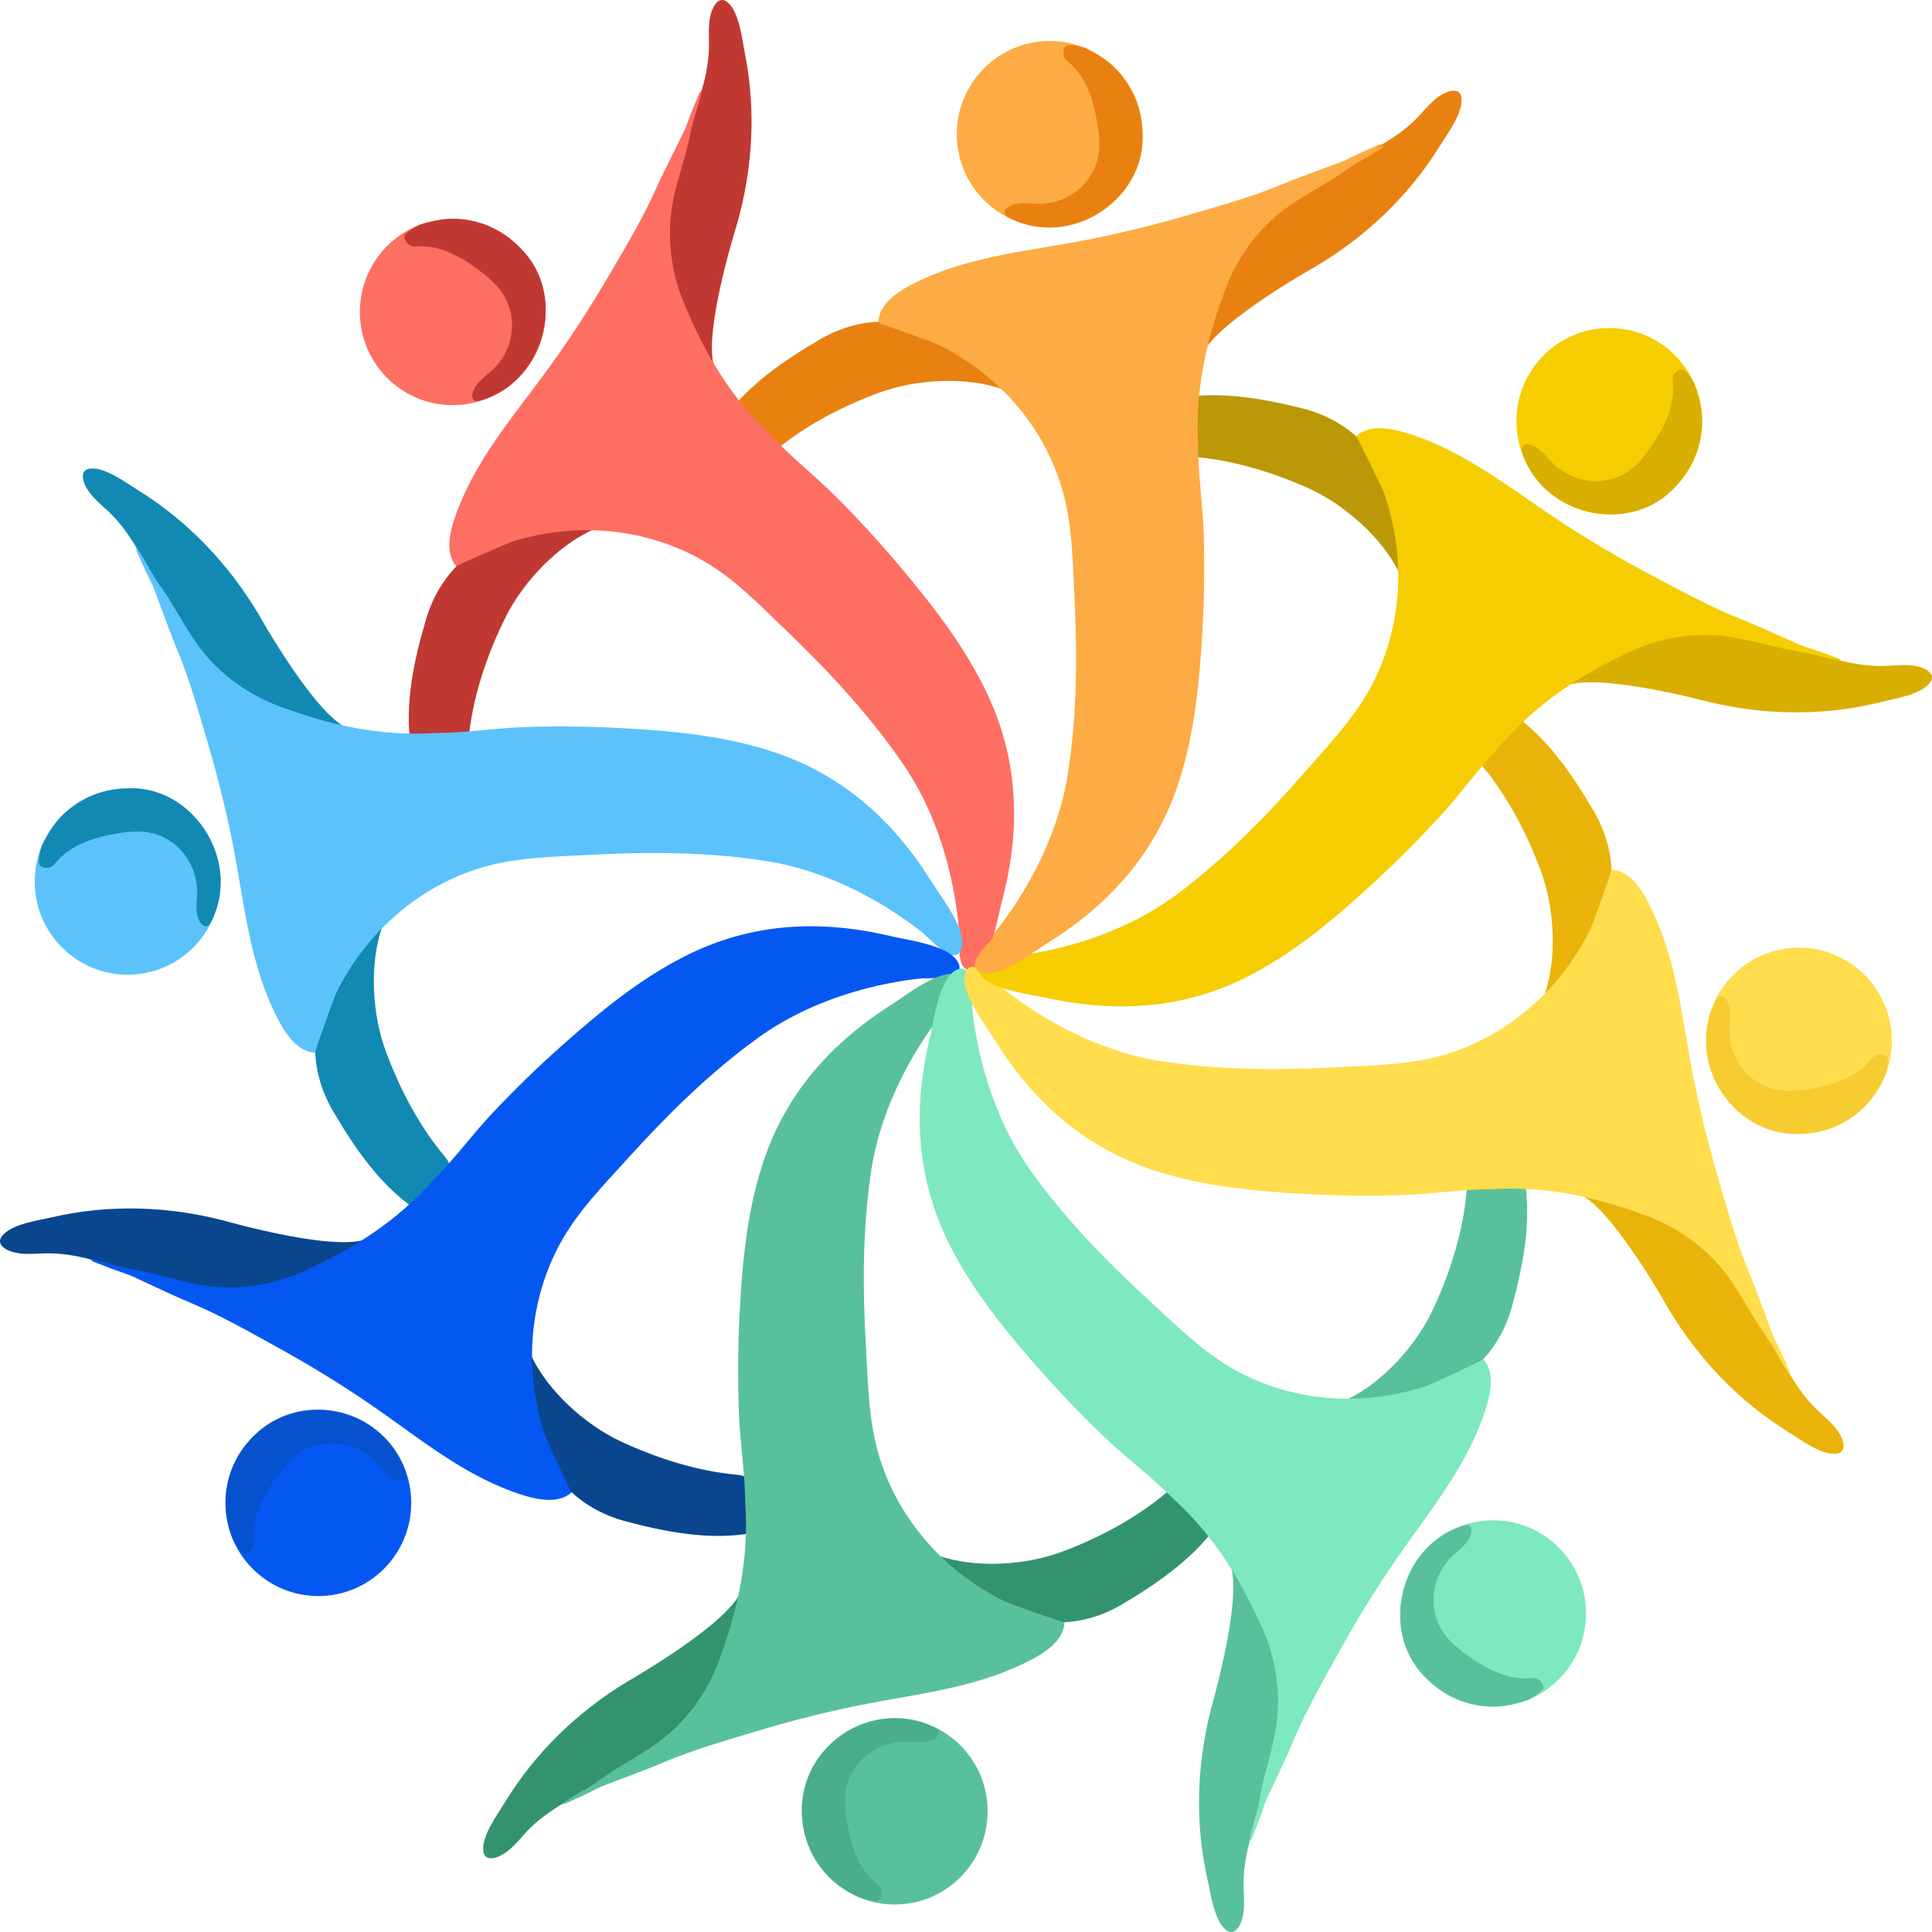 <svg width="60" height="60" viewBox="0 0 60 60" fill="none" xmlns="http://www.w3.org/2000/svg">
<path d="M23.95 14.089C23.985 14.067 24.017 14.043 24.046 14.017C24.983 13.227 26.163 12.613 27.309 12.193C28.451 11.774 30.025 11.678 31.199 12.107C31.094 12.068 30.652 11.583 30.576 11.496C30.259 11.139 29.889 10.823 29.481 10.573C28.216 9.8 26.747 9.799 25.486 10.529C24.35 11.189 23.165 11.995 22.416 13.1C22.409 13.111 22.401 13.122 22.394 13.133C22.274 13.312 22.302 13.68 22.387 13.861C22.656 14.45 23.489 14.39 23.95 14.089Z" fill="#E88110"/>
<path d="M40.407 5.777C41.174 5.309 42.02 4.996 42.802 4.554C43.206 4.327 43.591 4.066 43.927 3.744C44.246 3.439 44.496 3.047 44.915 2.87C45.11 2.786 45.354 2.779 45.385 3.036C45.444 3.511 44.939 4.168 44.703 4.55C43.754 6.082 42.424 7.341 40.881 8.262C40.881 8.262 37.291 10.257 37.268 11.247C37.314 9.357 38.811 6.749 40.407 5.777Z" fill="#E88110"/>
<path d="M27.279 9.996C27.281 9.963 28.981 10.582 29.14 10.662C29.744 10.967 30.312 11.352 30.819 11.803C31.833 12.706 32.602 13.878 32.985 15.185C33.308 16.282 33.312 17.425 33.369 18.558C33.459 20.378 33.448 22.238 33.162 24.041C32.974 25.23 32.532 26.371 31.938 27.416C31.64 27.941 31.302 28.443 30.93 28.916C30.771 29.118 29.916 29.852 30.34 30.096C30.884 30.41 32.016 29.512 32.451 29.241C34.396 28.04 35.836 26.444 36.555 24.235C37.051 22.712 37.202 21.116 37.292 19.526C37.347 18.536 37.362 17.543 37.333 16.552C37.305 15.635 37.161 14.71 37.161 13.795C37.056 12.066 37.408 10.498 38.02 8.881C38.387 7.912 39.032 7.034 39.866 6.418C40.358 6.054 40.904 5.771 41.418 5.443C41.656 5.292 41.877 5.12 42.121 4.977C42.366 4.833 42.618 4.704 42.854 4.543C42.882 4.524 42.908 4.51 42.923 4.484C42.854 4.462 42.724 4.541 42.659 4.567C42.513 4.628 42.37 4.695 42.226 4.759C42.017 4.855 41.813 4.972 41.597 5.051C41.387 5.129 41.175 5.207 40.965 5.284C40.574 5.429 40.181 5.571 39.796 5.732C38.848 6.126 37.843 6.401 36.861 6.69C35.819 6.995 34.763 7.252 33.697 7.459C31.979 7.792 30.218 7.942 28.609 8.691C28.094 8.935 27.303 9.34 27.279 9.996Z" fill="#FDAB44"/>
<path d="M32.599 7.062C34.193 7.062 35.484 5.766 35.484 4.168C35.484 2.569 34.193 1.273 32.599 1.273C31.006 1.273 29.714 2.569 29.714 4.168C29.714 5.766 31.006 7.062 32.599 7.062Z" fill="#FDAB44"/>
<path d="M33.711 1.494C33.969 1.63 34.229 1.777 34.456 1.96C34.677 2.139 34.856 2.355 35.012 2.592C35.169 2.829 35.287 3.089 35.364 3.363C35.398 3.48 35.423 3.598 35.442 3.716C35.459 3.822 35.47 3.927 35.477 4.033C35.492 4.253 35.49 4.469 35.453 4.689C35.361 5.251 35.093 5.754 34.695 6.157C33.901 6.958 32.697 7.3 31.626 6.892C31.533 6.856 31.443 6.816 31.355 6.769C31.286 6.734 31.215 6.686 31.203 6.61C31.192 6.533 31.255 6.466 31.32 6.424C31.456 6.337 31.624 6.309 31.786 6.307C31.948 6.305 32.111 6.328 32.273 6.329C32.837 6.333 33.399 6.067 33.749 5.623C33.96 5.359 34.094 5.044 34.129 4.708C34.157 4.451 34.135 4.19 34.096 3.933C33.984 3.2 33.768 2.411 33.178 1.921C33.143 1.891 33.106 1.863 33.078 1.826C33.003 1.728 33.008 1.521 33.099 1.431C33.187 1.344 33.683 1.479 33.711 1.494Z" fill="#E88110"/>
<path d="M14.556 22.858C14.566 22.817 14.573 22.779 14.577 22.74C14.717 21.521 15.157 20.262 15.701 19.167C16.245 18.076 17.324 16.922 18.472 16.426C18.371 16.471 17.716 16.423 17.602 16.412C17.126 16.369 16.641 16.395 16.175 16.495C14.726 16.803 13.655 17.813 13.238 19.211C12.862 20.472 12.552 21.874 12.762 23.193C12.764 23.206 12.766 23.219 12.77 23.232C12.805 23.444 13.078 23.692 13.262 23.766C13.863 24.01 14.429 23.394 14.556 22.858Z" fill="#BF3932"/>
<path d="M20.843 5.484C21.081 4.617 21.483 3.805 21.75 2.947C21.888 2.505 21.99 2.048 22.014 1.584C22.036 1.142 21.951 0.685 22.135 0.268C22.22 0.073 22.392 -0.099 22.591 0.066C22.959 0.371 23.041 1.196 23.129 1.638C23.487 3.406 23.38 5.236 22.887 6.967C22.887 6.967 21.641 10.89 22.301 11.626C21.04 10.218 20.347 7.291 20.843 5.484Z" fill="#BF3932"/>
<path d="M14.176 17.59C14.154 17.564 15.815 16.844 15.987 16.794C16.636 16.6 17.31 16.489 17.989 16.469C19.344 16.426 20.706 16.752 21.879 17.438C22.863 18.015 23.649 18.843 24.466 19.627C25.776 20.889 27.041 22.25 28.066 23.757C28.743 24.752 29.202 25.887 29.484 27.054C29.626 27.64 29.722 28.239 29.777 28.84C29.799 29.096 29.679 30.218 30.155 30.105C30.765 29.961 30.974 28.528 31.106 28.03C31.698 25.817 31.654 23.664 30.668 21.565C29.987 20.116 29.005 18.851 27.981 17.632C27.345 16.874 26.676 16.142 25.977 15.441C25.33 14.792 24.593 14.22 23.966 13.553C22.707 12.365 21.89 10.986 21.23 9.386C20.834 8.428 20.703 7.345 20.887 6.324C20.998 5.719 21.199 5.14 21.35 4.547C21.42 4.273 21.462 3.996 21.541 3.724C21.621 3.45 21.717 3.182 21.777 2.903C21.785 2.871 21.794 2.842 21.787 2.812C21.722 2.842 21.68 2.99 21.652 3.054C21.588 3.199 21.529 3.347 21.47 3.493C21.383 3.705 21.315 3.933 21.213 4.138C21.114 4.34 21.012 4.541 20.913 4.743C20.727 5.116 20.54 5.492 20.369 5.873C19.949 6.812 19.409 7.703 18.89 8.589C18.341 9.529 17.749 10.442 17.115 11.326C16.092 12.75 14.914 14.072 14.257 15.724C14.043 16.258 13.743 17.096 14.176 17.59Z" fill="#FD6F63"/>
<path d="M14.061 12.582C15.655 12.582 16.946 11.286 16.946 9.688C16.946 8.089 15.655 6.793 14.061 6.793C12.468 6.793 11.176 8.089 11.176 9.688C11.176 11.286 12.468 12.582 14.061 12.582Z" fill="#FD6F63"/>
<path d="M13.04 6.977C13.32 6.899 13.609 6.827 13.901 6.803C14.183 6.781 14.463 6.816 14.738 6.88C15.012 6.945 15.278 7.054 15.521 7.199C15.624 7.26 15.724 7.328 15.82 7.402C15.903 7.467 15.984 7.535 16.061 7.607C16.224 7.757 16.369 7.916 16.493 8.101C16.812 8.572 16.961 9.124 16.946 9.689C16.917 10.818 16.275 11.897 15.215 12.336C15.123 12.374 15.029 12.406 14.935 12.434C14.861 12.454 14.776 12.471 14.717 12.423C14.656 12.374 14.655 12.282 14.675 12.206C14.714 12.049 14.819 11.914 14.935 11.801C15.053 11.688 15.186 11.592 15.304 11.481C15.717 11.095 15.943 10.514 15.895 9.95C15.866 9.614 15.75 9.292 15.545 9.022C15.388 8.815 15.195 8.641 14.992 8.482C14.409 8.027 13.713 7.602 12.947 7.65C12.901 7.653 12.855 7.657 12.811 7.65C12.688 7.631 12.551 7.476 12.555 7.348C12.555 7.23 13.008 6.986 13.04 6.977Z" fill="#BF3932"/>
<path d="M13.885 36.013C13.863 35.978 13.839 35.947 13.813 35.917C13.022 34.981 12.406 33.798 11.982 32.651C11.56 31.509 11.457 29.929 11.881 28.749C11.844 28.855 11.361 29.3 11.276 29.378C10.92 29.698 10.609 30.07 10.362 30.48C9.595 31.753 9.598 33.226 10.332 34.488C10.994 35.625 11.803 36.81 12.906 37.557C12.917 37.565 12.928 37.572 12.939 37.58C13.118 37.7 13.485 37.668 13.665 37.585C14.25 37.31 14.187 36.474 13.885 36.013Z" fill="#1289B2"/>
<path d="M5.538 19.538C5.07 18.771 4.753 17.922 4.312 17.14C4.084 16.737 3.824 16.35 3.501 16.016C3.195 15.697 2.804 15.448 2.625 15.026C2.542 14.83 2.533 14.588 2.789 14.555C3.263 14.494 3.92 14.998 4.301 15.233C5.831 16.18 7.093 17.51 8.016 19.052C8.016 19.052 10.02 22.645 11.005 22.666C9.12 22.628 6.515 21.136 5.538 19.538Z" fill="#1289B2"/>
<path d="M9.792 32.69C9.759 32.688 10.371 30.982 10.45 30.821C10.753 30.212 11.133 29.643 11.581 29.132C12.476 28.111 13.643 27.337 14.945 26.947C16.038 26.619 17.178 26.61 18.306 26.549C20.12 26.451 21.975 26.455 23.773 26.736C24.96 26.921 26.099 27.359 27.141 27.951C27.664 28.248 28.166 28.585 28.642 28.957C28.843 29.114 29.578 29.97 29.82 29.545C30.131 28.999 29.232 27.867 28.96 27.429C27.755 25.484 26.158 24.045 23.955 23.331C22.434 22.839 20.843 22.693 19.256 22.61C18.269 22.558 17.279 22.547 16.291 22.58C15.377 22.612 14.457 22.76 13.542 22.764C11.818 22.874 10.255 22.529 8.64 21.92C7.672 21.556 6.794 20.912 6.177 20.078C5.812 19.585 5.528 19.041 5.2 18.525C5.048 18.288 4.875 18.066 4.731 17.822C4.588 17.576 4.457 17.323 4.296 17.088C4.278 17.06 4.263 17.035 4.237 17.02C4.215 17.088 4.294 17.219 4.322 17.284C4.383 17.43 4.449 17.575 4.516 17.719C4.612 17.928 4.729 18.133 4.809 18.348C4.888 18.558 4.965 18.769 5.043 18.982C5.189 19.374 5.332 19.766 5.493 20.152C5.889 21.101 6.168 22.107 6.459 23.093C6.767 24.136 7.029 25.195 7.239 26.262C7.576 27.984 7.733 29.75 8.487 31.361C8.732 31.878 9.136 32.67 9.792 32.69Z" fill="#5BC2FC"/>
<path d="M3.964 30.27C5.558 30.27 6.85 28.974 6.85 27.376C6.85 25.777 5.558 24.482 3.964 24.482C2.371 24.482 1.079 25.777 1.079 27.376C1.079 28.974 2.371 30.27 3.964 30.27Z" fill="#5BC2FC"/>
<path d="M1.294 26.27C1.429 26.011 1.574 25.75 1.757 25.521C1.934 25.299 2.149 25.118 2.385 24.96C2.621 24.803 2.881 24.683 3.152 24.605C3.269 24.572 3.387 24.546 3.505 24.526C3.61 24.509 3.713 24.496 3.82 24.489C4.039 24.474 4.255 24.474 4.474 24.509C5.035 24.598 5.538 24.864 5.94 25.264C6.74 26.057 7.087 27.265 6.683 28.339C6.648 28.431 6.607 28.524 6.563 28.613C6.528 28.681 6.48 28.753 6.406 28.764C6.329 28.775 6.261 28.712 6.22 28.648C6.132 28.511 6.104 28.343 6.102 28.18C6.1 28.017 6.123 27.855 6.123 27.692C6.124 27.126 5.855 26.564 5.413 26.212C5.147 26.003 4.834 25.87 4.498 25.835C4.242 25.809 3.982 25.831 3.726 25.87C2.998 25.985 2.21 26.207 1.724 26.799C1.694 26.834 1.666 26.871 1.63 26.898C1.532 26.976 1.325 26.969 1.235 26.88C1.147 26.797 1.281 26.297 1.294 26.27Z" fill="#1289B2"/>
<path d="M22.996 45.817C22.955 45.807 22.916 45.802 22.878 45.798C21.659 45.691 20.393 45.284 19.286 44.768C18.184 44.254 17.004 43.204 16.479 42.065C16.525 42.166 16.495 42.823 16.488 42.937C16.46 43.416 16.497 43.901 16.609 44.367C16.956 45.813 17.992 46.858 19.399 47.237C20.667 47.579 22.072 47.851 23.381 47.605C23.394 47.603 23.407 47.599 23.42 47.597C23.632 47.557 23.87 47.276 23.94 47.089C24.165 46.48 23.534 45.929 22.996 45.817Z" fill="#09468E"/>
<path d="M5.509 39.991C4.637 39.777 3.819 39.396 2.956 39.152C2.511 39.026 2.054 38.935 1.592 38.924C1.151 38.913 0.697 39.011 0.275 38.839C0.08 38.76 -0.097 38.592 0.061 38.388C0.356 38.009 1.175 37.906 1.612 37.804C3.363 37.397 5.192 37.454 6.931 37.9C6.931 37.9 10.874 39.041 11.59 38.36C10.223 39.662 7.325 40.439 5.509 39.991Z" fill="#09468E"/>
<path d="M17.757 46.34C17.733 46.362 16.97 44.716 16.914 44.548C16.702 43.903 16.573 43.228 16.535 42.549C16.455 41.192 16.741 39.818 17.394 38.621C17.941 37.617 18.745 36.807 19.505 35.967C20.725 34.619 22.047 33.312 23.522 32.245C24.495 31.538 25.613 31.048 26.768 30.734C27.349 30.575 27.943 30.462 28.54 30.392C28.795 30.362 29.916 30.453 29.79 29.978C29.63 29.369 28.195 29.199 27.698 29.081C25.476 28.548 23.332 28.652 21.265 29.698C19.84 30.422 18.607 31.441 17.419 32.5C16.68 33.158 15.97 33.85 15.292 34.569C14.663 35.237 14.114 35.992 13.467 36.639C12.318 37.933 10.965 38.791 9.39 39.498C8.446 39.921 7.372 40.084 6.348 39.925C5.744 39.831 5.159 39.644 4.564 39.509C4.289 39.446 4.013 39.411 3.74 39.339C3.465 39.267 3.194 39.178 2.916 39.124C2.884 39.119 2.855 39.109 2.825 39.119C2.857 39.183 3.006 39.22 3.07 39.248C3.216 39.309 3.365 39.364 3.513 39.42C3.727 39.499 3.955 39.564 4.164 39.66C4.368 39.755 4.571 39.851 4.774 39.945C5.152 40.121 5.53 40.298 5.915 40.459C6.863 40.855 7.766 41.373 8.664 41.868C9.615 42.394 10.543 42.961 11.441 43.573C12.888 44.559 14.237 45.706 15.902 46.318C16.433 46.51 17.277 46.787 17.757 46.34Z" fill="#0458F1"/>
<path d="M9.885 49.567C11.479 49.567 12.771 48.271 12.771 46.673C12.771 45.074 11.479 43.779 9.885 43.779C8.292 43.779 7 45.074 7 46.673C7 48.271 8.292 49.567 9.885 49.567Z" fill="#0458F1"/>
<path opacity="0.36" d="M7.216 47.771C7.129 47.492 7.05 47.205 7.02 46.913C6.991 46.63 7.016 46.349 7.074 46.072C7.131 45.794 7.232 45.526 7.369 45.279C7.428 45.173 7.492 45.071 7.564 44.973C7.627 44.888 7.693 44.805 7.761 44.726C7.907 44.559 8.06 44.409 8.241 44.278C8.702 43.945 9.245 43.781 9.811 43.781C10.938 43.781 12.029 44.393 12.496 45.443C12.536 45.534 12.571 45.626 12.601 45.722C12.623 45.794 12.641 45.881 12.595 45.941C12.547 46.002 12.457 46.007 12.381 45.99C12.223 45.955 12.086 45.855 11.97 45.741C11.854 45.626 11.756 45.495 11.642 45.38C11.246 44.977 10.661 44.766 10.101 44.829C9.765 44.868 9.45 44.994 9.186 45.205C8.985 45.367 8.816 45.565 8.663 45.774C8.226 46.37 7.82 47.081 7.888 47.847C7.892 47.893 7.898 47.94 7.892 47.984C7.876 48.108 7.724 48.248 7.597 48.248C7.479 48.25 7.225 47.801 7.216 47.771Z" fill="#09468E"/>
<path d="M36.351 46.256C36.318 46.279 36.284 46.303 36.255 46.328C35.326 47.126 34.15 47.751 33.008 48.181C31.871 48.611 30.298 48.721 29.118 48.302C29.223 48.339 29.669 48.821 29.747 48.906C30.068 49.261 30.44 49.572 30.849 49.818C32.121 50.58 33.591 50.571 34.844 49.827C35.975 49.158 37.153 48.34 37.892 47.231C37.899 47.22 37.907 47.209 37.914 47.198C38.034 47.018 38.001 46.65 37.916 46.469C37.643 45.885 36.808 45.951 36.351 46.256Z" fill="#34936F"/>
<path d="M19.966 54.711C19.203 55.185 18.358 55.506 17.58 55.954C17.178 56.185 16.795 56.45 16.463 56.773C16.148 57.082 15.901 57.474 15.482 57.657C15.289 57.742 15.045 57.751 15.01 57.494C14.948 57.019 15.447 56.359 15.68 55.974C16.616 54.434 17.934 53.163 19.47 52.23C19.47 52.23 23.043 50.203 23.058 49.213C23.03 51.103 21.555 53.724 19.966 54.711Z" fill="#34936F"/>
<path d="M33.057 50.378C33.057 50.412 31.35 49.807 31.192 49.727C30.583 49.426 30.013 49.049 29.503 48.601C28.48 47.708 27.701 46.541 27.307 45.237C26.975 44.143 26.96 43 26.894 41.868C26.787 40.05 26.783 38.188 27.052 36.385C27.231 35.194 27.663 34.05 28.247 33.001C28.54 32.474 28.876 31.969 29.243 31.492C29.399 31.288 30.249 30.549 29.823 30.307C29.278 29.996 28.153 30.904 27.72 31.178C25.786 32.398 24.359 34.005 23.66 36.219C23.177 37.746 23.041 39.344 22.963 40.934C22.915 41.924 22.912 42.917 22.949 43.908C22.984 44.825 23.137 45.748 23.144 46.663C23.264 48.392 22.927 49.962 22.327 51.584C21.968 52.557 21.332 53.441 20.502 54.062C20.012 54.43 19.47 54.717 18.957 55.05C18.721 55.203 18.502 55.377 18.258 55.521C18.015 55.667 17.762 55.8 17.528 55.961C17.501 55.98 17.475 55.995 17.462 56.02C17.53 56.043 17.661 55.963 17.726 55.934C17.871 55.871 18.015 55.804 18.157 55.737C18.363 55.639 18.568 55.521 18.784 55.44C18.994 55.36 19.204 55.281 19.414 55.201C19.803 55.053 20.196 54.907 20.579 54.744C21.523 54.343 22.524 54.058 23.505 53.761C24.545 53.446 25.598 53.18 26.662 52.964C28.376 52.616 30.137 52.451 31.739 51.688C32.252 51.445 33.041 51.035 33.057 50.378Z" fill="#59C09C"/>
<path d="M27.787 59.146C29.38 59.146 30.672 57.85 30.672 56.252C30.672 54.653 29.38 53.358 27.787 53.358C26.193 53.358 24.901 54.653 24.901 56.252C24.901 57.85 26.193 59.146 27.787 59.146Z" fill="#59C09C"/>
<path opacity="0.4" d="M26.701 58.935C26.441 58.802 26.181 58.657 25.952 58.474C25.729 58.297 25.548 58.082 25.39 57.848C25.231 57.613 25.111 57.352 25.032 57.08C24.997 56.964 24.971 56.847 24.951 56.727C24.934 56.623 24.921 56.518 24.912 56.413C24.895 56.193 24.895 55.976 24.931 55.756C25.017 55.192 25.281 54.687 25.675 54.282C26.463 53.476 27.665 53.121 28.738 53.522C28.83 53.557 28.922 53.596 29.011 53.642C29.079 53.678 29.152 53.724 29.162 53.8C29.173 53.877 29.112 53.946 29.047 53.988C28.911 54.077 28.743 54.105 28.581 54.108C28.419 54.11 28.256 54.09 28.094 54.09C27.53 54.092 26.971 54.364 26.623 54.809C26.415 55.075 26.284 55.39 26.251 55.728C26.225 55.985 26.249 56.246 26.291 56.501C26.409 57.232 26.634 58.02 27.226 58.506C27.261 58.535 27.298 58.563 27.327 58.6C27.405 58.698 27.399 58.905 27.311 58.996C27.226 59.081 26.728 58.95 26.701 58.935Z" fill="#34936F"/>
<path d="M45.556 36.955C45.547 36.995 45.541 37.034 45.538 37.073C45.427 38.294 45.018 39.564 44.499 40.672C43.983 41.776 42.932 42.956 41.795 43.479C41.896 43.433 42.551 43.464 42.665 43.471C43.143 43.501 43.626 43.464 44.09 43.353C45.532 43.009 46.577 41.974 46.959 40.565C47.304 39.294 47.578 37.885 47.337 36.572C47.335 36.559 47.331 36.546 47.33 36.533C47.289 36.321 47.011 36.08 46.824 36.01C46.221 35.784 45.67 36.415 45.556 36.955Z" fill="#59C09C"/>
<path d="M39.694 54.477C39.477 55.349 39.095 56.17 38.85 57.036C38.723 57.482 38.632 57.94 38.619 58.404C38.608 58.846 38.704 59.301 38.531 59.725C38.45 59.921 38.282 60.098 38.079 59.937C37.703 59.642 37.602 58.819 37.502 58.38C37.102 56.622 37.165 54.789 37.615 53.045C37.615 53.045 38.765 49.093 38.089 48.374C39.381 49.748 40.146 52.657 39.694 54.477Z" fill="#59C09C"/>
<path d="M46.061 42.212C46.083 42.236 44.441 42.996 44.271 43.052C43.626 43.263 42.955 43.388 42.278 43.427C40.925 43.503 39.555 43.211 38.366 42.553C37.366 42 36.563 41.191 35.727 40.426C34.387 39.198 33.089 37.867 32.027 36.385C31.327 35.407 30.84 34.285 30.53 33.123C30.373 32.541 30.263 31.945 30.195 31.344C30.165 31.089 30.259 29.965 29.787 30.089C29.181 30.248 29.006 31.686 28.886 32.186C28.347 34.412 28.443 36.563 29.481 38.639C30.197 40.071 31.21 41.312 32.261 42.506C32.916 43.25 33.602 43.964 34.319 44.648C34.983 45.28 35.733 45.835 36.375 46.486C37.661 47.642 38.511 49.003 39.212 50.584C39.63 51.531 39.789 52.611 39.629 53.637C39.533 54.243 39.345 54.828 39.208 55.425C39.146 55.701 39.109 55.978 39.037 56.252C38.963 56.527 38.874 56.797 38.821 57.078C38.816 57.11 38.806 57.139 38.816 57.169C38.88 57.138 38.917 56.988 38.945 56.923C39.005 56.777 39.061 56.629 39.118 56.479C39.199 56.265 39.262 56.035 39.359 55.828C39.455 55.625 39.551 55.42 39.645 55.216C39.822 54.837 40.001 54.46 40.161 54.073C40.558 53.125 41.078 52.22 41.574 51.322C42.099 50.369 42.669 49.441 43.281 48.542C44.269 47.092 45.414 45.742 46.032 44.076C46.227 43.54 46.505 42.695 46.061 42.212Z" fill="#7EE8BF"/>
<path d="M46.37 53.002C47.963 53.002 49.255 51.707 49.255 50.108C49.255 48.51 47.963 47.214 46.37 47.214C44.776 47.214 43.484 48.51 43.484 50.108C43.484 51.707 44.776 53.002 46.37 53.002Z" fill="#7EE8BF"/>
<path d="M47.456 52.794C47.177 52.879 46.89 52.958 46.6 52.988C46.318 53.017 46.038 52.99 45.761 52.932C45.485 52.875 45.218 52.771 44.971 52.633C44.865 52.574 44.764 52.507 44.668 52.437C44.583 52.374 44.5 52.307 44.421 52.237C44.255 52.091 44.106 51.936 43.977 51.754C43.647 51.29 43.484 50.745 43.486 50.177C43.49 49.047 44.104 47.954 45.151 47.49C45.242 47.449 45.336 47.414 45.429 47.385C45.501 47.362 45.588 47.344 45.647 47.39C45.708 47.438 45.712 47.529 45.695 47.605C45.66 47.764 45.559 47.901 45.444 48.017C45.33 48.133 45.199 48.231 45.083 48.344C44.679 48.74 44.467 49.326 44.53 49.888C44.567 50.225 44.692 50.543 44.902 50.807C45.063 51.009 45.262 51.179 45.468 51.334C46.062 51.775 46.77 52.183 47.531 52.117C47.577 52.113 47.623 52.108 47.668 52.113C47.791 52.13 47.931 52.281 47.931 52.409C47.933 52.529 47.485 52.784 47.456 52.794Z" fill="#59C09C"/>
<path d="M45.95 23.681C45.973 23.716 45.997 23.747 46.022 23.777C46.812 24.713 47.427 25.896 47.851 27.043C48.273 28.186 48.375 29.765 47.951 30.945C47.99 30.839 48.471 30.394 48.557 30.318C48.913 29.998 49.225 29.626 49.474 29.216C50.241 27.943 50.239 26.47 49.505 25.208C48.843 24.071 48.036 22.886 46.933 22.137C46.922 22.129 46.911 22.122 46.9 22.115C46.721 21.994 46.354 22.024 46.174 22.109C45.586 22.385 45.646 23.221 45.95 23.681Z" fill="#E9B309"/>
<path d="M54.291 40.161C54.759 40.929 55.074 41.778 55.517 42.56C55.745 42.963 56.005 43.349 56.328 43.684C56.634 44.002 57.025 44.252 57.204 44.674C57.287 44.87 57.294 45.112 57.04 45.145C56.566 45.206 55.91 44.701 55.528 44.465C53.998 43.518 52.739 42.186 51.815 40.644C51.815 40.644 49.813 37.049 48.828 37.029C50.711 37.069 53.314 38.562 54.291 40.161Z" fill="#E9B309"/>
<path d="M50.041 27.006C50.074 27.008 49.462 28.715 49.382 28.875C49.08 29.484 48.698 30.053 48.25 30.564C47.354 31.585 46.187 32.359 44.886 32.748C43.792 33.075 42.653 33.083 41.525 33.144C39.711 33.24 37.856 33.236 36.058 32.955C34.873 32.77 33.732 32.33 32.69 31.738C32.166 31.44 31.665 31.104 31.191 30.732C30.99 30.575 30.256 29.719 30.013 30.144C29.701 30.69 30.601 31.823 30.87 32.26C32.076 34.207 33.671 35.646 35.874 36.359C37.393 36.851 38.986 36.997 40.572 37.082C41.558 37.136 42.548 37.145 43.536 37.114C44.45 37.084 45.37 36.936 46.285 36.933C48.009 36.822 49.572 37.169 51.187 37.778C52.155 38.142 53.033 38.787 53.648 39.621C54.012 40.115 54.296 40.659 54.626 41.177C54.777 41.413 54.95 41.635 55.092 41.879C55.236 42.125 55.367 42.379 55.527 42.614C55.546 42.641 55.56 42.667 55.586 42.682C55.608 42.614 55.529 42.482 55.501 42.417C55.441 42.271 55.374 42.127 55.308 41.983C55.212 41.774 55.094 41.569 55.015 41.354C54.937 41.143 54.858 40.933 54.781 40.72C54.635 40.328 54.491 39.936 54.331 39.549C53.934 38.601 53.656 37.595 53.364 36.609C53.057 35.566 52.797 34.506 52.587 33.439C52.249 31.718 52.094 29.95 51.342 28.341C51.102 27.82 50.697 27.028 50.041 27.006Z" fill="#FFDD4D"/>
<path d="M55.868 35.218C57.461 35.218 58.753 33.922 58.753 32.324C58.753 30.726 57.461 29.43 55.868 29.43C54.274 29.43 52.982 30.726 52.982 32.324C52.982 33.922 54.274 35.218 55.868 35.218Z" fill="#FFDD4D"/>
<path opacity="0.4" d="M58.537 33.43C58.402 33.689 58.257 33.95 58.074 34.179C57.897 34.401 57.681 34.582 57.445 34.739C57.209 34.897 56.949 35.015 56.678 35.094C56.562 35.128 56.444 35.154 56.326 35.174C56.221 35.191 56.118 35.204 56.011 35.211C55.791 35.226 55.576 35.226 55.356 35.191C54.796 35.1 54.293 34.834 53.891 34.436C53.091 33.643 52.744 32.435 53.148 31.361C53.183 31.268 53.223 31.176 53.268 31.089C53.303 31.021 53.351 30.948 53.424 30.937C53.502 30.926 53.57 30.989 53.611 31.054C53.699 31.191 53.725 31.359 53.727 31.522C53.728 31.684 53.706 31.847 53.706 32.01C53.705 32.576 53.972 33.138 54.416 33.489C54.682 33.698 54.993 33.833 55.331 33.868C55.587 33.896 55.847 33.872 56.103 33.833C56.831 33.719 57.619 33.499 58.107 32.907C58.137 32.872 58.164 32.835 58.201 32.807C58.299 32.729 58.505 32.737 58.596 32.825C58.686 32.905 58.551 33.403 58.537 33.43Z" fill="#E9B309"/>
<path d="M36.883 14.167C36.924 14.174 36.962 14.18 37.001 14.183C38.22 14.27 39.496 14.655 40.609 15.15C41.719 15.646 42.917 16.676 43.463 17.804C43.415 17.704 43.434 17.046 43.439 16.931C43.459 16.452 43.413 15.97 43.294 15.505C42.921 14.067 41.868 13.039 40.456 12.685C39.182 12.366 37.772 12.118 36.468 12.388C36.455 12.389 36.443 12.393 36.43 12.395C36.219 12.439 35.985 12.724 35.919 12.913C35.703 13.523 36.343 14.063 36.883 14.167Z" fill="#BA9808"/>
<path d="M54.468 19.687C55.343 19.886 56.169 20.253 57.036 20.482C57.484 20.6 57.941 20.681 58.404 20.685C58.844 20.687 59.296 20.582 59.72 20.748C59.917 20.824 60.096 20.988 59.941 21.196C59.654 21.578 58.835 21.697 58.4 21.806C56.656 22.242 54.827 22.218 53.081 21.802C53.081 21.802 49.119 20.73 48.415 21.423C49.761 20.097 52.644 19.272 54.468 19.687Z" fill="#D8AE00"/>
<path d="M42.114 13.553C42.138 13.529 42.929 15.162 42.988 15.33C43.211 15.972 43.351 16.643 43.403 17.321C43.506 18.677 43.242 20.056 42.612 21.262C42.081 22.276 41.292 23.099 40.547 23.951C39.351 25.321 38.051 26.649 36.594 27.744C35.634 28.467 34.524 28.977 33.373 29.312C32.795 29.48 32.205 29.604 31.607 29.686C31.355 29.721 30.23 29.648 30.365 30.12C30.536 30.725 31.972 30.871 32.474 30.982C34.705 31.476 36.847 31.335 38.893 30.253C40.306 29.506 41.522 28.465 42.691 27.385C43.418 26.714 44.116 26.011 44.784 25.279C45.401 24.6 45.938 23.836 46.574 23.178C47.699 21.863 49.039 20.983 50.6 20.249C51.537 19.809 52.61 19.628 53.635 19.768C54.242 19.851 54.828 20.029 55.427 20.153C55.702 20.21 55.98 20.241 56.255 20.308C56.53 20.376 56.803 20.46 57.083 20.508C57.114 20.513 57.145 20.521 57.173 20.511C57.14 20.447 56.99 20.413 56.924 20.387C56.777 20.33 56.627 20.276 56.48 20.223C56.264 20.147 56.035 20.088 55.825 19.994C55.621 19.903 55.414 19.811 55.209 19.72C54.828 19.55 54.448 19.38 54.061 19.226C53.108 18.847 52.195 18.344 51.288 17.865C50.328 17.357 49.391 16.805 48.482 16.21C47.018 15.25 45.648 14.128 43.974 13.543C43.434 13.358 42.586 13.096 42.114 13.553Z" fill="#F5CD00"/>
<path d="M49.979 15.975C51.573 15.975 52.864 14.68 52.864 13.081C52.864 11.483 51.573 10.187 49.979 10.187C48.386 10.187 47.094 11.483 47.094 13.081C47.094 14.68 48.386 15.975 49.979 15.975Z" fill="#F5CD00"/>
<path d="M52.632 11.938C52.722 12.216 52.807 12.502 52.842 12.793C52.877 13.076 52.855 13.357 52.803 13.634C52.752 13.913 52.654 14.183 52.521 14.433C52.464 14.54 52.401 14.642 52.331 14.742C52.271 14.829 52.206 14.912 52.138 14.993C51.996 15.162 51.845 15.315 51.666 15.448C51.211 15.789 50.669 15.962 50.104 15.973C48.978 15.994 47.875 15.398 47.391 14.357C47.348 14.267 47.311 14.174 47.28 14.08C47.256 14.008 47.237 13.923 47.282 13.862C47.328 13.799 47.42 13.793 47.496 13.808C47.654 13.841 47.794 13.937 47.91 14.05C48.027 14.163 48.128 14.293 48.244 14.405C48.646 14.803 49.236 15.003 49.795 14.929C50.128 14.884 50.444 14.753 50.703 14.537C50.903 14.37 51.067 14.169 51.216 13.958C51.644 13.355 52.035 12.636 51.953 11.872C51.948 11.826 51.943 11.779 51.948 11.735C51.961 11.611 52.11 11.467 52.237 11.465C52.359 11.465 52.623 11.909 52.632 11.938Z" fill="#D8AE00"/>
<path d="M27.329 10.061C27.331 10.028 29.031 10.647 29.189 10.727C29.794 11.032 30.362 11.417 30.869 11.868C31.883 12.77 32.652 13.943 33.035 15.25C33.358 16.347 33.361 17.49 33.419 18.623C33.509 20.443 33.498 22.303 33.212 24.106C33.024 25.295 32.582 26.436 31.988 27.481C31.689 28.006 31.352 28.507 30.98 28.981C30.821 29.182 29.965 29.916 30.39 30.161C30.933 30.475 32.065 29.576 32.501 29.306C34.446 28.104 35.885 26.508 36.605 24.3C37.1 22.777 37.252 21.181 37.342 19.59C37.397 18.601 37.412 17.608 37.383 16.617C37.355 15.7 37.211 14.775 37.211 13.86C37.106 12.13 37.458 10.562 38.07 8.946C38.437 7.977 39.082 7.099 39.916 6.483C40.408 6.119 40.954 5.836 41.468 5.508C41.706 5.357 41.927 5.185 42.17 5.042C42.416 4.898 42.668 4.769 42.904 4.608C42.932 4.589 42.958 4.574 42.972 4.549C42.904 4.526 42.773 4.606 42.709 4.632C42.563 4.693 42.419 4.759 42.276 4.824C42.067 4.92 41.862 5.037 41.647 5.116C41.437 5.194 41.225 5.272 41.014 5.349C40.624 5.493 40.231 5.636 39.846 5.797C38.898 6.191 37.893 6.466 36.91 6.755C35.869 7.06 34.812 7.317 33.747 7.524C32.029 7.857 30.268 8.007 28.658 8.756C28.142 9 27.351 9.403 27.329 10.061Z" fill="#FDAB44"/>
</svg>

